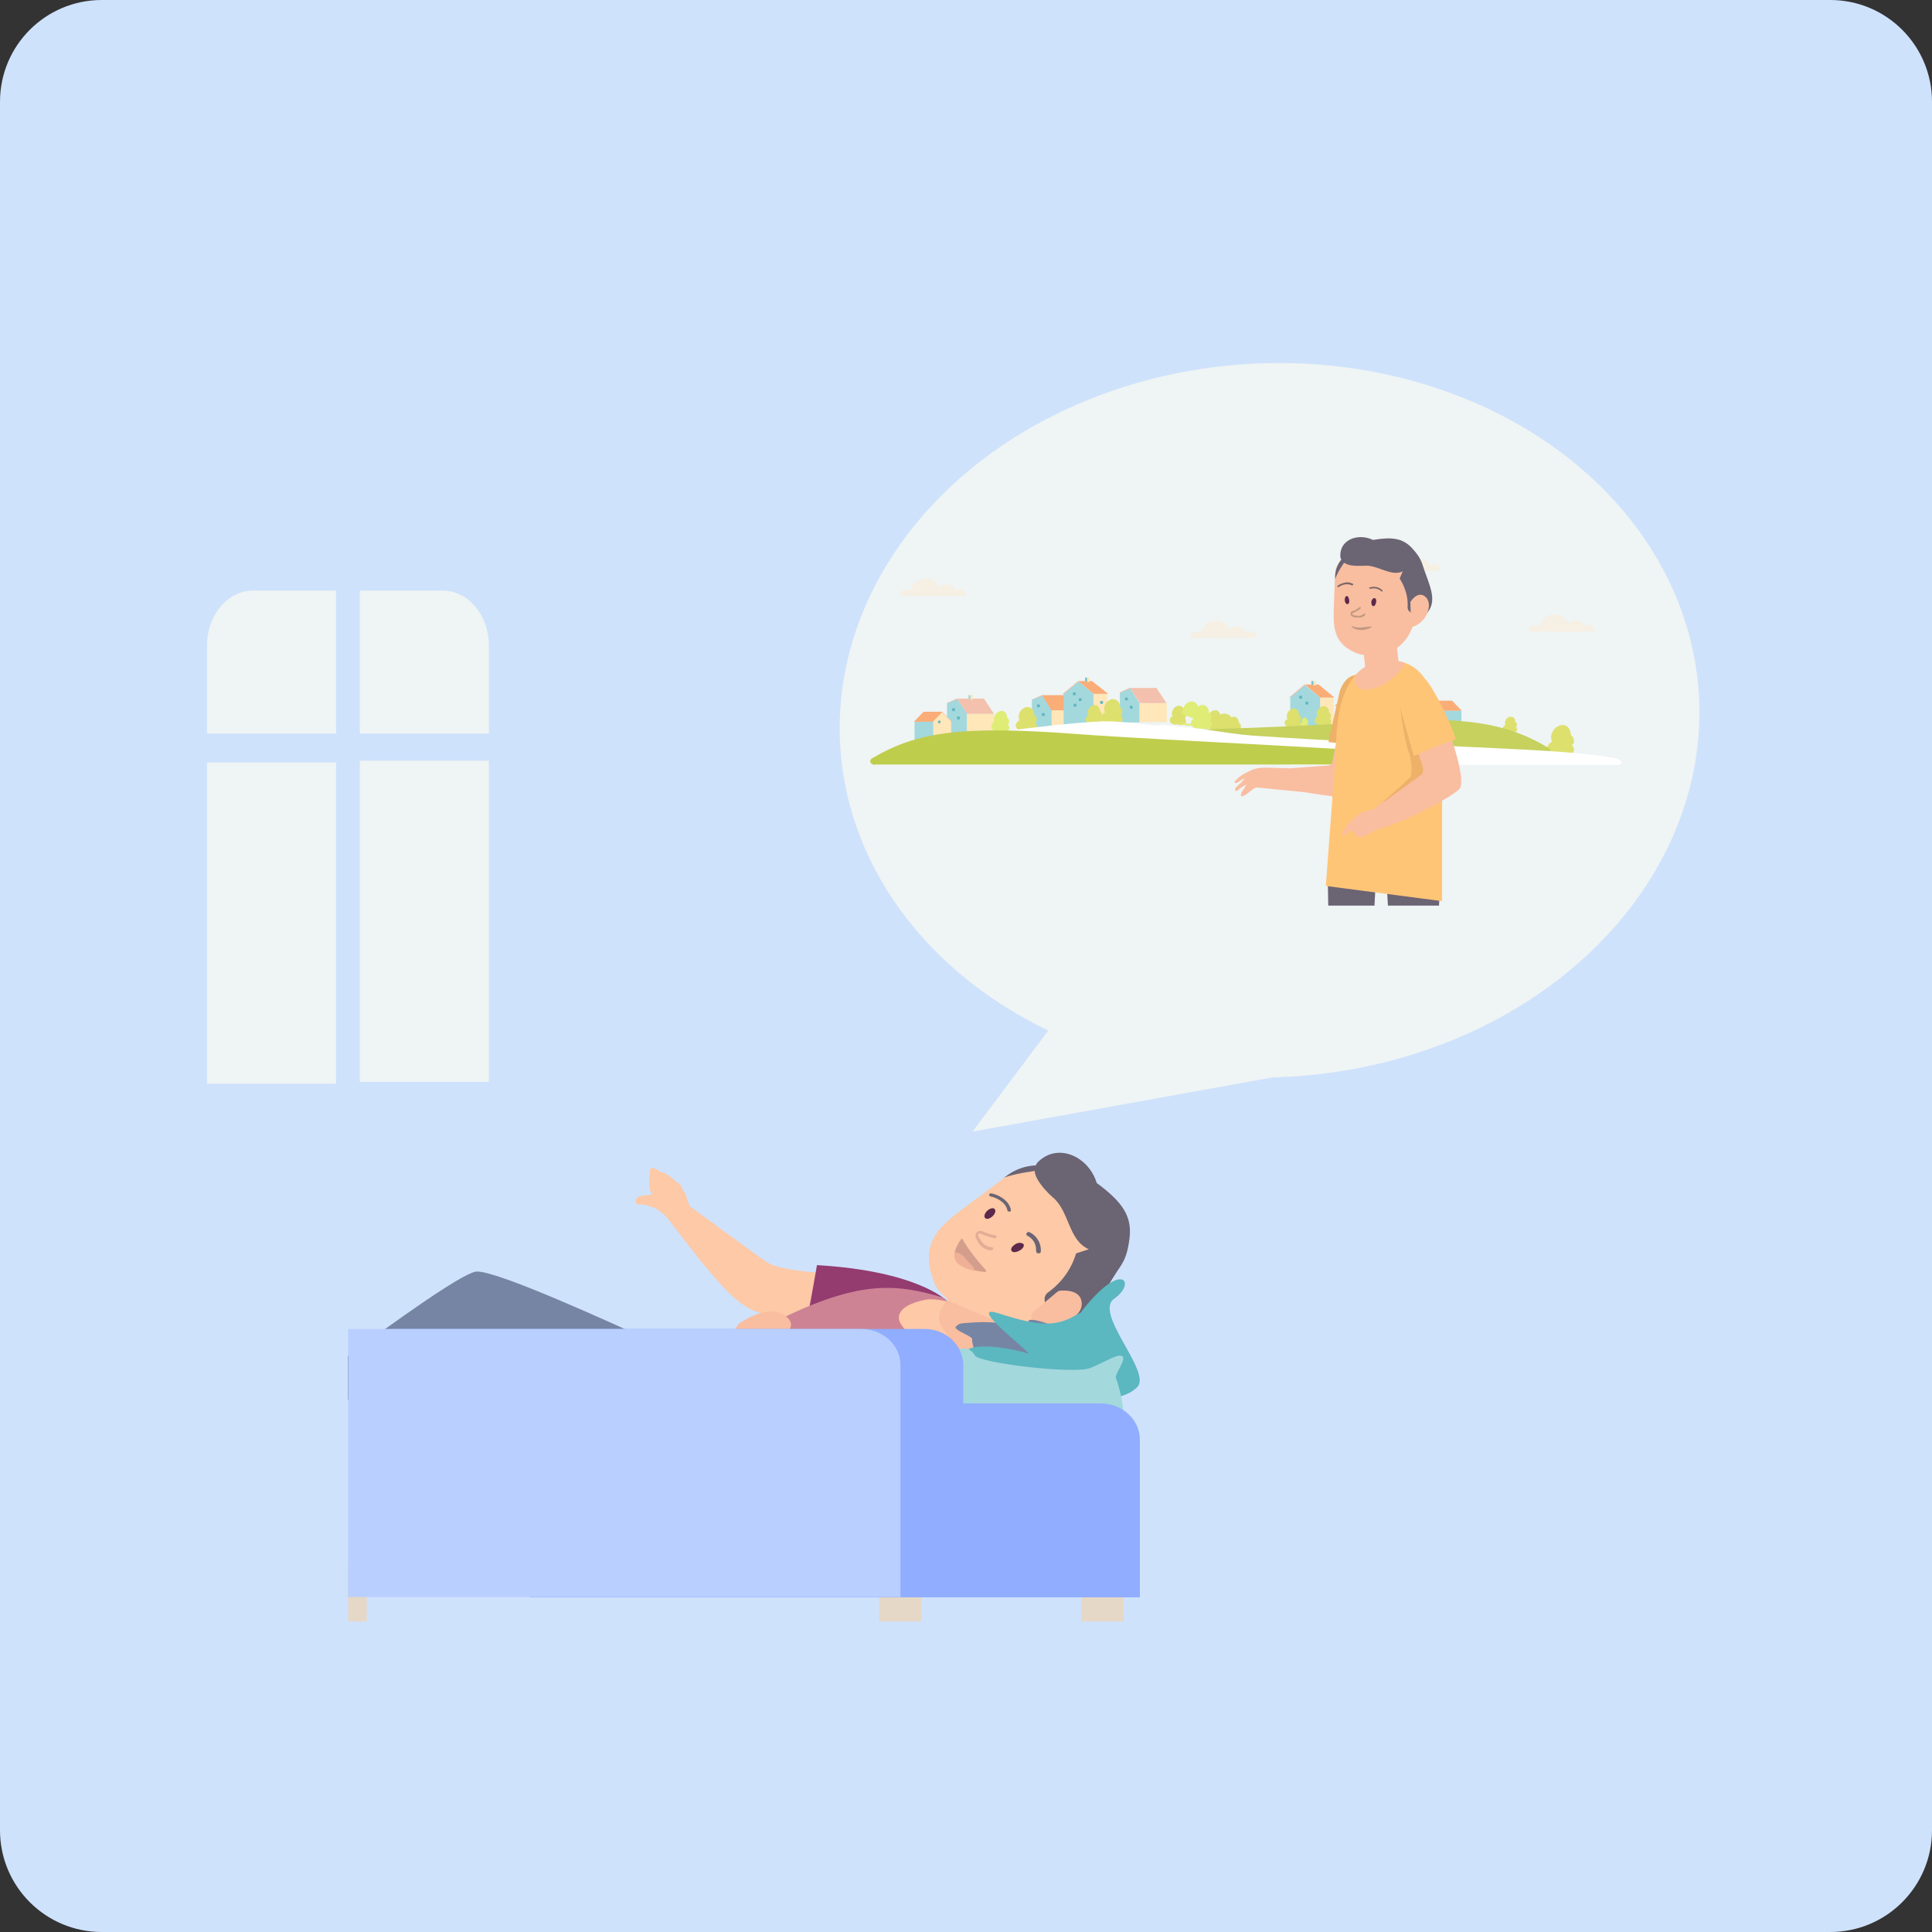 <?xml version="1.0" encoding="utf-8"?>
<!-- Generator: Adobe Illustrator 24.2.1, SVG Export Plug-In . SVG Version: 6.00 Build 0)  -->
<svg version="1.1" id="Layer_1" xmlns="http://www.w3.org/2000/svg" xmlns:xlink="http://www.w3.org/1999/xlink" x="0px" y="0px"
	 viewBox="0 0 56 56" style="enable-background:new 0 0 56 56;" xml:space="preserve">
<rect x="0" y="0" width="56" height="56" fill="#333333" stroke="none"/>
<style type="text/css">
	.st0{fill:#CFE2FC;}
	.st1{fill:#E5D8C6;}
	.st2{fill:#FDC9A6;}
	.st3{fill:#BA7196;}
	.st4{fill:#943B70;}
	.st5{fill:#CE8394;}
	.st6{fill:#A3D8DD;}
	.st7{fill:#F9BDA0;}
	.st8{fill:#6B6473;}
	.st9{fill:#5C294B;}
	.st10{fill:#D39E8C;}
	.st11{fill:#EFB097;}
	.st12{fill:#E2AD96;}
	.st13{fill:#7685A4;}
	.st14{fill:#5BB7C0;}
	.st15{fill:#90ADFF;}
	.st16{fill:#B9CFFF;}
	.st17{fill:#EFF4F4;}
	.st18{fill:#FFE7BA;}
	.st19{fill:#F3C1AE;}
	.st20{fill:#FAAD77;}
	.st21{fill:#553072;}
	.st22{fill:#77C1CC;}
	.st23{fill:#DDE06D;}
	.st24{fill:#DFED77;}
	.st25{fill:#FFFFFF;}
	.st26{fill:#C6D15E;}
	.st27{fill:#BFCD4D;}
	.st28{fill:#F6EFE3;}
	.st29{fill:#EDB169;}
	.st30{fill:#FFC577;}
	.st31{fill:#7B6766;}
	.st32{fill:#C19881;}
</style>
<path class="st0" d="M53.05,56H2.95C1.32,56,0,54.68,0,53.05V2.95C0,1.32,1.32,0,2.95,0h50.1C54.68,0,56,1.32,56,2.95v50.1
	C56,54.68,54.68,56,53.05,56z"/>
<rect x="31.34" y="45.27" class="st1" width="1.23" height="1.73"/>
<rect x="25.48" y="45.27" class="st1" width="1.23" height="1.73"/>
<rect x="10.09" y="45.27" class="st1" width="0.54" height="1.73"/>
<path class="st2" d="M18.88,33.86c-0.02,0.01-0.03,0.02-0.03,0.04c0,0-0.06,0.31-0.02,0.53c0.03,0.2,0.15,0.21,0.13,0.22
	c0.13-0.07-0.19-0.01-0.34,0.01c-0.06,0.01-0.13,0.02-0.16,0.07c-0.04,0.05-0.05,0.13,0,0.17s0.12,0.01,0.17,0.01
	c0.09,0,0.29,0.09,0.38,0.12c0.07,0.02,0.08,0.07,0.15,0.11c0.15,0.1,0.19,0.17,0.41,0.46c1.9,2.5,2.11,2.42,3.19,2.6
	c0.57,0.1,2.89,0.19,2.89,0.19l0.34-1.19c-0.99-0.34-3.18-0.22-3.77-0.62c-0.38-0.26-2.23-1.62-2.23-1.62l-0.09-0.25
	c-0.01-0.12-0.07-0.14-0.13-0.27c-0.04-0.13-0.17-0.18-0.22-0.23c-0.04-0.05-0.13-0.12-0.24-0.18c-0.11-0.06-0.21-0.07-0.22-0.1
	c0-0.03-0.09-0.04-0.12-0.06C18.95,33.85,18.91,33.84,18.88,33.86z"/>
<path class="st3" d="M27.09,37.67c0.39,0.28,0.64,0.52,0.55,0.9L27.09,37.67z"/>
<path class="st4" d="M23.68,36.67c-0.11,0.62-0.22,1.33-0.38,1.89c1.14,0.17,2.47,0.28,3.28,0.19c0.4-0.05,0.9-0.7,0.83-1.08
	C27.4,37.68,26.58,36.84,23.68,36.67z"/>
<path class="st5" d="M22.77,38.16c2.24-1.07,3.28-0.93,4.56-0.55c0.57,0.39,0.9,1.97-1.08,1.68c0.29,0.18-1.32-0.43-1.11-0.09
	c0.18,0.3,1.44-0.24,3.09-0.1c0.08,0.01,0.03,0.17,0.03,0.27c-0.01,1.38-1.91,2.63-4.62,4.01l-2.22,1.15l-2.83-5.23L22.77,38.16z"/>
<path class="st2" d="M27.77,38.73c-0.22-0.61,0.21-0.82-0.32-1c-0.23-0.08-0.54-0.07-0.54-0.07c-0.59,0.09-1,0.35-0.81,0.7
	c0.45,0.74,1.58,0.77,2.13,0.74c-0.04-0.22,0.04-0.14-0.1-0.36"/>
<path class="st6" d="M23.09,41.23c-0.57-0.2-1.42-0.37-1.82-1.02L23.36,40c0.44,0.02,0.88,0.05,1.32,0.07
	c1.1,0.06,2.2,0.11,3.29,0.08c0,0,0,0,0,0.01c0.08,0.39-0.12,0.79-0.48,1c-0.47,0.27-1,0.61-1.3,0.79c-0.79,0.07-0.99-0.1-1.87-0.17
	l-0.96-0.23L23.09,41.23z"/>
<path class="st6" d="M27.01,39.09l-2.84-0.14c-0.02,0-0.04,0-0.05-0.01c-0.06,0.66-0.1,1.68-0.22,2.33
	c1.27,0.16,2.66-0.01,3.53-0.12C28.33,40.51,28.59,39.44,27.01,39.09z"/>
<path class="st7" d="M27.82,39.23l-0.49-0.73c-0.01-0.01-0.05-0.07-0.07-0.11c-0.11-0.2,0.03-0.53,0.22-0.73l0.31-0.44
	c0.06-0.07,0.17-0.07,0.25-0.02l1.06,0.77c0.07,0.05,0.09,0.14,0.05,0.21l-0.39,0.66c-0.01,0.01-0.02,0.03-0.03,0.04
	c-0.21,0.2-0.78,0.56-0.99,0.39"/>
<path class="st2" d="M27.53,37.73c0.98,0.36,2.07,1.22,3.74-0.11c1.15-0.92,1.4-2.43,0.35-3.28c-0.31-0.25-0.69-0.42-1.1-0.51
	c-0.03-0.01-0.07-0.01-0.1-0.02c-0.46-0.08-0.93,0.05-1.29,0.31c-0.03,0.02-0.06,0.05-0.09,0.07c-0.37,0.28-0.74,0.56-1.11,0.83
	c-0.39,0.3-0.81,0.61-0.95,1.06c-0.12,0.38-0.04,0.8,0.14,1.19C27.22,37.44,27.38,37.57,27.53,37.73z"/>
<path class="st8" d="M29.95,38.17c1.42,0.43,1.71-0.17,2.36-1.21c0.19-0.31,0.35-0.42,0.43-1.07c0.08-0.65-0.22-1.06-0.95-1.6
	c-0.23-0.75-1.08-1.16-1.66-0.65c-0.05,0.04-0.08,0.08-0.11,0.14c-0.29,0.01-0.57,0.11-0.8,0.27c-0.04,0.03-0.08,0.06-0.12,0.08
	c0.23-0.07,0.47-0.13,0.71-0.16c0.06-0.01,0.12-0.02,0.18-0.03c0.01,0.14,0.1,0.31,0.29,0.53c0.06,0.07,0.16,0.17,0.23,0.23
	c0.49,0.4,0.45,1.25,1.05,1.51l-0.37,0.12c-0.13,0.45-0.42,0.85-0.81,1.13c-0.07,0.05-0.11,0.13-0.1,0.21l0.01,0.26L29.95,38.17z"/>
<path class="st7" d="M30.69,38.37c0.35-0.07,0.75-0.33,0.65-0.69c-0.08-0.28-0.45-0.28-0.6-0.27c-0.04,0-0.07,0.02-0.1,0.04
	l-0.69,0.58c-0.1,0.08-0.07,0.23,0.05,0.28C30.19,38.38,30.46,38.41,30.69,38.37z"/>
<path class="st8" d="M30.05,36.31c0.01,0.01,0.03,0.02,0.05,0.02c0.04,0,0.07-0.02,0.07-0.06c0.01-0.18-0.07-0.42-0.32-0.55
	c-0.03-0.02-0.07-0.01-0.09,0.02c-0.02,0.03-0.01,0.07,0.02,0.08c0.2,0.1,0.26,0.29,0.25,0.43C30.04,36.28,30.04,36.3,30.05,36.31z"
	/>
<path class="st8" d="M28.68,34.66c0.01,0.01,0.02,0.01,0.03,0.02c0.16,0.03,0.44,0.16,0.49,0.4c0,0.03,0.03,0.04,0.06,0.04
	c0.03,0,0.05-0.03,0.04-0.06c-0.06-0.28-0.38-0.44-0.57-0.47c-0.03,0-0.06,0.01-0.06,0.04C28.67,34.64,28.67,34.65,28.68,34.66z"/>
<path class="st9" d="M29.37,36.11c-0.06,0.05-0.08,0.12-0.04,0.16c0.05,0.05,0.18,0.02,0.28-0.06c0.1-0.09,0.08-0.17-0.01-0.18
	C29.52,36.01,29.43,36.05,29.37,36.11z"/>
<path class="st9" d="M28.72,35.29c-0.07,0.05-0.14,0.05-0.17,0.01c-0.04-0.05,0-0.17,0.11-0.24c0.11-0.07,0.19-0.04,0.19,0.04
	C28.85,35.17,28.79,35.25,28.72,35.29z"/>
<path class="st10" d="M27.9,35.92c-0.01-0.04-0.04,0-0.06,0.02c-0.26,0.4-0.37,0.8,0.7,0.93c0.04,0.01,0.06-0.04,0.03-0.06
	C28.3,36.51,28.05,36.19,27.9,35.92z"/>
<path class="st11" d="M28.13,36.64c-0.03-0.04-0.07-0.07-0.1-0.11c-0.03-0.04-0.06-0.08-0.1-0.11c-0.07-0.07-0.15-0.11-0.24-0.13
	c-0.01,0-0.01,0-0.02,0c-0.04,0.23,0.08,0.44,0.59,0.55c0-0.02-0.01-0.03-0.02-0.05C28.22,36.73,28.17,36.68,28.13,36.64z"/>
<path class="st12" d="M28.41,36.09c0.02,0.03,0.05,0.05,0.07,0.06c0.08,0.06,0.17,0.1,0.26,0.09c0.03,0,0.05-0.02,0.05-0.05
	c0-0.02-0.02-0.04-0.05-0.04c-0.07,0-0.14-0.03-0.2-0.07c-0.02-0.02-0.04-0.04-0.06-0.06c-0.03-0.04-0.06-0.08-0.09-0.13
	c-0.04-0.06-0.05-0.1-0.03-0.12c0.01-0.02,0.03-0.02,0.05-0.02c0.12,0.06,0.25,0.1,0.42,0.14c0.02,0,0.05-0.01,0.06-0.03
	c0-0.02-0.01-0.05-0.03-0.05c-0.16-0.03-0.29-0.07-0.4-0.13l-0.01,0c-0.06-0.01-0.12,0.01-0.15,0.05c-0.06,0.08,0,0.18,0.02,0.22
	C28.34,35.99,28.37,36.04,28.41,36.09L28.41,36.09z"/>
<path class="st13" d="M31.46,39.44c0,0-0.6-0.69-0.81-0.94c-0.07-0.09-1.48-0.59-0.5,0.17c0.19,0.15-0.59-0.42-1.89-0.34
	c-0.46,0.03-0.44,0.02-0.55,0.12s0.51,0.28,0.47,0.38c-0.03,0.1,0.16,0.6,0.28,0.63c0.08,0.02,0.52,1.35,1.86,0.87
	C31.04,40.08,31.46,39.44,31.46,39.44z"/>
<path class="st14" d="M28.19,39.66c-0.84-0.82,0.74-0.7,1.6-0.43c0.2,0.05-1.86-1.49-0.84-1.16c1.21,0.39,1.68,0.39,2.29,0.02
	c0.37-0.22-0.36,0.53,0.08-0.04c1.2-1.57,1.64-0.87,0.98-0.41c-0.62,0.42,1.11,2.14,0.66,2.57c-0.44,0.43-1.2,0.32-1.99,0.48
	c-0.8,0.16,0.57-0.11-0.95,0.09C28.52,40.97,29.03,40.48,28.19,39.66z"/>
<path class="st6" d="M26.98,40.25c0,0,0.32-0.78,0.63-1.02c0.31-0.24,0.52-0.16,0.65,0.06c0.13,0.22,2.89,0.55,3.35,0.36
	c0.46-0.19,0.78-0.42,0.92-0.34c0.14,0.08-0.25,0.55-0.18,0.65c0.06,0.1,0.3,1.05,0.17,1.11c-0.08,0.04-2.43,0.14-4.04-0.12
	C27.6,40.81,26.98,40.25,26.98,40.25z"/>
<path class="st7" d="M21.39,38.4c0.01-0.02,0.03-0.03,0.04-0.04c0.14-0.1,0.81-0.52,1.25-0.27c0.37,0.21,0.24,0.42,0.15,0.51
	c-0.03,0.03-0.07,0.05-0.12,0.05l-1.22,0.1c-0.15,0.01-0.25-0.14-0.16-0.26L21.39,38.4z"/>
<path class="st13" d="M13.78,36.86c-0.46,0.1-2.3,1.42-3.7,2.45v1.26l1.41,0.01c0,0,3.06-0.88,2.73-1.63
	c1.67,1.89,5.02,1.67,5.02,1.67l3.38,0.02C22.62,40.64,14.55,36.71,13.78,36.86z"/>
<path class="st15" d="M26.78,45.32H11.37c-0.63,0-1.13-0.47-1.13-1.05v-4.7c0-0.58,0.51-1.05,1.13-1.05h15.42
	c0.63,0,1.13,0.47,1.13,1.05v4.7C27.92,44.85,27.41,45.32,26.78,45.32z"/>
<path class="st15" d="M33.04,46.3v-4.57c0-0.58-0.51-1.05-1.13-1.05H16.49c-0.63,0-1.13,0.47-1.13,1.05v4.57H33.04z"/>
<path class="st16" d="M24.96,38.52H10.09v7.77H26.1v-6.73C26.1,38.99,25.59,38.52,24.96,38.52z"/>
<ellipse transform="matrix(0.998 -0.059 0.059 0.998 -1.161 2.191)" class="st17" cx="36.8" cy="20.9" rx="12.47" ry="10.35"/>
<polygon class="st17" points="36.99,31.21 28.19,32.8 30.97,29.09 "/>
<polygon class="st6" points="27.45,21.24 28.03,21.24 28.03,20.68 27.74,20.25 27.45,20.38 "/>
<rect x="28.03" y="20.69" class="st18" width="0.78" height="0.55"/>
<polygon class="st19" points="27.74,20.25 28.52,20.25 28.81,20.69 28.03,20.69 "/>
<polygon class="st19" points="27.45,20.38 27.74,20.25 27.75,20.27 27.45,20.39 "/>
<rect x="27.6" y="20.53" class="st14" width="0.08" height="0.08"/>
<rect x="27.74" y="20.77" class="st14" width="0.08" height="0.08"/>
<polygon class="st6" points="29.91,21.14 30.49,21.14 30.49,20.58 30.2,20.15 29.91,20.28 "/>
<rect x="30.48" y="20.59" class="st18" width="0.78" height="0.55"/>
<polygon class="st20" points="30.2,20.15 30.97,20.15 31.26,20.59 30.48,20.59 "/>
<polygon class="st19" points="29.91,20.28 30.2,20.15 30.21,20.17 29.91,20.29 "/>
<rect x="30.06" y="20.42" class="st14" width="0.08" height="0.08"/>
<rect x="30.2" y="20.67" class="st14" width="0.08" height="0.08"/>
<polygon class="st21" points="39.94,20.47 39.99,20.47 39.93,20.44 "/>
<polygon class="st6" points="39.09,20.46 39.54,20.1 39.96,20.45 39.96,20.97 39.09,20.97 "/>
<rect x="38.71" y="20.46" class="st18" width="0.39" height="0.55"/>
<polygon class="st20" points="39.55,20.09 39.15,20.09 38.68,20.46 39.09,20.46 "/>
<polygon class="st19" points="39.97,20.47 40.01,20.47 39.55,20.09 39.53,20.1 "/>
<rect x="39.62" y="20.42" class="st14" width="0.08" height="0.08"/>
<rect x="38.82" y="20.67" class="st14" width="0.08" height="0.08"/>
<rect x="39.6" y="20.75" class="st14" width="0.08" height="0.08"/>
<rect x="39.44" y="20.59" class="st14" width="0.08" height="0.08"/>
<rect x="39.22" y="19.99" class="st18" width="0.07" height="0.13"/>
<polygon class="st22" points="39.29,20.13 39.32,20.09 39.35,20.09 39.35,19.99 39.29,19.99 "/>
<polygon class="st21" points="40.98,20.65 40.95,20.65 40.98,20.62 "/>
<polygon class="st18" points="41.49,20.6 41.22,20.32 40.97,20.58 40.97,21.12 41.49,21.12 "/>
<rect x="41.49" y="20.6" class="st6" width="0.87" height="0.52"/>
<polygon class="st20" points="41.22,20.31 42.09,20.31 42.37,20.6 41.49,20.6 "/>
<polygon class="st19" points="40.96,20.6 40.94,20.6 41.22,20.31 41.23,20.32 "/>
<rect x="41.27" y="20.64" class="st22" width="0.13" height="0.23"/>
<rect x="41.05" y="20.64" class="st22" width="0.06" height="0.08"/>
<polygon class="st21" points="31.12,20.24 31.08,20.24 31.13,20.21 "/>
<polygon class="st6" points="31.7,20.11 31.26,19.75 30.83,20.1 30.83,21.07 31.7,21.07 "/>
<rect x="31.7" y="20.11" class="st18" width="0.39" height="0.95"/>
<polygon class="st20" points="31.25,19.74 31.65,19.74 32.12,20.11 31.7,20.11 "/>
<polygon class="st19" points="30.83,20.12 30.79,20.12 31.25,19.74 31.27,19.75 "/>
<rect x="31.1" y="20.07" class="st14" width="0.08" height="0.08"/>
<rect x="31.89" y="20.32" class="st14" width="0.08" height="0.08"/>
<rect x="31.12" y="20.4" class="st14" width="0.08" height="0.08"/>
<rect x="31.27" y="20.24" class="st14" width="0.08" height="0.08"/>
<rect x="31.51" y="19.64" class="st18" width="0.07" height="0.13"/>
<polygon class="st22" points="31.51,19.78 31.48,19.74 31.45,19.74 31.45,19.64 31.51,19.64 "/>
<rect x="28.13" y="20.15" class="st18" width="0.07" height="0.13"/>
<polygon class="st6" points="28.13,20.28 28.1,20.25 28.07,20.25 28.07,20.15 28.13,20.15 "/>
<polygon class="st6" points="32.46,20.94 33.03,20.94 33.03,20.38 32.75,19.94 32.46,20.07 "/>
<rect x="33.04" y="20.38" class="st18" width="0.78" height="0.55"/>
<polygon class="st19" points="32.75,19.94 33.52,19.94 33.81,20.38 33.04,20.38 "/>
<polygon class="st19" points="32.46,20.07 32.75,19.94 32.76,19.96 32.46,20.09 "/>
<rect x="32.61" y="20.22" class="st14" width="0.08" height="0.08"/>
<rect x="32.75" y="20.46" class="st14" width="0.08" height="0.08"/>
<polygon class="st21" points="27.56,20.92 27.58,20.92 27.55,20.9 "/>
<polygon class="st18" points="27.04,20.92 27.31,20.64 27.57,20.9 27.57,21.44 27.04,21.44 "/>
<rect x="26.51" y="20.92" class="st6" width="0.54" height="0.52"/>
<polygon class="st20" points="27.32,20.63 26.77,20.63 26.49,20.92 27.04,20.92 "/>
<polygon class="st19" points="27.57,20.92 27.59,20.92 27.31,20.63 27.3,20.64 "/>
<rect x="27.19" y="20.89" class="st14" width="0.07" height="0.07"/>
<path class="st23" d="M45.62,21.46c0-0.06-0.04-0.12-0.09-0.16c0-0.13-0.07-0.25-0.18-0.28c-0.15-0.03-0.31,0.07-0.37,0.24
	c-0.03,0.08-0.03,0.16,0.01,0.24c-0.13,0.06-0.17,0.18-0.1,0.29c0.04,0.06,0.13,0.1,0.22,0.1h0.03c0.06,0,0.12,0,0.18,0.01
	c0.12,0.03,0.26-0.02,0.29-0.12c0.03-0.06,0.01-0.13-0.05-0.18C45.61,21.56,45.63,21.51,45.62,21.46z"/>
<path class="st23" d="M43.97,21c0-0.03-0.02-0.06-0.05-0.08c0-0.07-0.03-0.13-0.1-0.14c-0.08-0.02-0.16,0.04-0.19,0.12
	c-0.01,0.04-0.01,0.08,0,0.12c-0.07,0.03-0.09,0.1-0.05,0.15c0.02,0.03,0.07,0.05,0.12,0.05h0.02c0.03,0,0.06,0,0.1,0.01
	c0.06,0.02,0.13-0.01,0.15-0.06c0.01-0.03,0-0.07-0.03-0.1C43.96,21.06,43.97,21.03,43.97,21z"/>
<path class="st23" d="M31.94,20.71c0-0.04-0.02-0.07-0.06-0.1c0-0.08-0.04-0.15-0.11-0.17c-0.09-0.02-0.19,0.04-0.23,0.15
	c-0.02,0.05-0.02,0.1,0.01,0.15c-0.08,0.04-0.11,0.11-0.06,0.18c0.03,0.04,0.08,0.06,0.14,0.06h0.02c0.04,0,0.08,0,0.11,0.01
	c0.08,0.02,0.16-0.01,0.18-0.07c0.02-0.04,0.01-0.08-0.03-0.11C31.93,20.78,31.94,20.74,31.94,20.71z"/>
<path class="st23" d="M35.43,20.86c0-0.04-0.02-0.07-0.06-0.1c0-0.08-0.04-0.15-0.11-0.17c-0.09-0.02-0.19,0.04-0.23,0.15
	c-0.02,0.05-0.02,0.1,0.01,0.15c-0.08,0.04-0.11,0.11-0.06,0.18c0.03,0.04,0.08,0.06,0.14,0.06h0.02c0.04,0,0.08,0,0.11,0.01
	c0.08,0.02,0.16-0.01,0.18-0.07c0.02-0.04,0.01-0.08-0.03-0.11C35.42,20.93,35.43,20.89,35.43,20.86z"/>
<path class="st23" d="M35.97,21.05c0-0.04-0.02-0.07-0.06-0.1c0-0.08-0.04-0.15-0.11-0.17c-0.09-0.02-0.19,0.04-0.23,0.15
	c-0.02,0.05-0.02,0.1,0.01,0.15c-0.08,0.04-0.11,0.11-0.06,0.18c0.03,0.04,0.08,0.06,0.14,0.06h0.02c0.04,0,0.08,0,0.11,0.01
	c0.08,0.02,0.16-0.01,0.18-0.07c0.02-0.04,0.01-0.08-0.03-0.11C35.96,21.11,35.97,21.08,35.97,21.05z"/>
<path class="st23" d="M35.78,20.96c0-0.04-0.03-0.07-0.08-0.1c0-0.08-0.06-0.15-0.16-0.17c-0.13-0.02-0.27,0.04-0.32,0.15
	c-0.02,0.05-0.02,0.1,0.01,0.15c-0.11,0.04-0.15,0.11-0.08,0.18c0.04,0.04,0.11,0.06,0.2,0.06h0.03c0.05,0,0.11,0,0.16,0.01
	c0.11,0.02,0.22-0.01,0.26-0.07c0.02-0.04,0.01-0.08-0.05-0.11C35.77,21.02,35.79,20.99,35.78,20.96z"/>
<polygon class="st6" points="38.27,20.22 37.82,19.85 37.4,20.2 37.4,21.17 38.27,21.17 "/>
<rect x="38.27" y="20.22" class="st18" width="0.39" height="0.95"/>
<polygon class="st20" points="37.82,19.84 38.22,19.84 38.68,20.22 38.27,20.22 "/>
<polygon class="st19" points="37.39,20.22 37.36,20.22 37.81,19.84 37.83,19.86 "/>
<rect x="37.66" y="20.17" class="st14" width="0.08" height="0.08"/>
<rect x="37.84" y="20.34" class="st14" width="0.08" height="0.08"/>
<rect x="38.07" y="19.74" class="st18" width="0.07" height="0.13"/>
<polygon class="st22" points="38.07,19.88 38.04,19.84 38.01,19.84 38.01,19.74 38.07,19.74 "/>
<path class="st23" d="M38.58,20.74c0-0.04-0.02-0.07-0.06-0.1c0-0.08-0.04-0.15-0.11-0.17c-0.09-0.02-0.19,0.04-0.23,0.15
	c-0.02,0.05-0.02,0.1,0.01,0.15c-0.08,0.04-0.11,0.11-0.06,0.18c0.03,0.04,0.08,0.06,0.14,0.06h0.02c0.04,0,0.08,0,0.11,0.01
	c0.08,0.02,0.16-0.01,0.18-0.07c0.02-0.04,0.01-0.08-0.03-0.11C38.57,20.81,38.58,20.77,38.58,20.74z"/>
<path class="st23" d="M32.53,20.61c0-0.05-0.03-0.09-0.07-0.12c0-0.1-0.05-0.19-0.15-0.22c-0.12-0.03-0.25,0.06-0.29,0.19
	c-0.02,0.06-0.02,0.13,0.01,0.19c-0.1,0.05-0.14,0.14-0.08,0.23c0.04,0.05,0.1,0.08,0.18,0.08h0.02c0.05,0,0.1,0,0.15,0.01
	c0.1,0.02,0.2-0.02,0.23-0.09c0.02-0.05,0.01-0.1-0.04-0.14C32.52,20.69,32.54,20.65,32.53,20.61z"/>
<path class="st23" d="M37.71,20.81c0-0.04-0.02-0.07-0.06-0.1c0-0.08-0.04-0.15-0.11-0.17c-0.09-0.02-0.19,0.04-0.23,0.15
	c-0.02,0.05-0.02,0.1,0.01,0.15c-0.08,0.04-0.11,0.11-0.06,0.18c0.03,0.04,0.08,0.06,0.14,0.06h0.02c0.04,0,0.08,0,0.11,0.01
	c0.08,0.02,0.16-0.01,0.18-0.07c0.02-0.04,0.01-0.08-0.03-0.11C37.71,20.88,37.72,20.84,37.71,20.81z"/>
<path class="st24" d="M37.92,20.92c0-0.02-0.01-0.03-0.03-0.04c0-0.04-0.02-0.07-0.05-0.08c-0.04-0.01-0.09,0.02-0.1,0.07
	c-0.01,0.02-0.01,0.04,0,0.07c-0.04,0.02-0.05,0.05-0.03,0.08c0.01,0.02,0.04,0.03,0.06,0.03h0.01c0.02,0,0.04,0,0.05,0
	c0.04,0.01,0.07-0.01,0.08-0.03c0.01-0.02,0-0.04-0.02-0.05C37.92,20.95,37.92,20.94,37.92,20.92z"/>
<path class="st23" d="M34.38,20.73c0-0.04-0.02-0.07-0.06-0.1c0-0.08-0.04-0.15-0.11-0.17c-0.09-0.02-0.19,0.04-0.23,0.15
	c-0.02,0.05-0.02,0.1,0.01,0.15c-0.08,0.04-0.11,0.11-0.06,0.18C33.95,20.97,34,21,34.06,21h0.02c0.04,0,0.08,0,0.11,0.01
	c0.08,0.02,0.16-0.01,0.18-0.07c0.02-0.04,0.01-0.08-0.03-0.11C34.37,20.79,34.38,20.76,34.38,20.73z"/>
<path class="st24" d="M34.81,20.68c0-0.05-0.03-0.09-0.07-0.12c0-0.1-0.05-0.19-0.15-0.22c-0.12-0.03-0.25,0.06-0.29,0.19
	c-0.02,0.06-0.07,0.16,0.01,0.19c0.91,0.32,0.42,0.3-0.08,0.23c-0.07-0.01,0.1,0.08,0.18,0.08h0.02c0.05,0,0.1,0,0.15,0.01
	c0.1,0.02,0.2-0.02,0.23-0.09c0.02-0.05,0.01-0.1-0.04-0.14C34.8,20.76,34.81,20.72,34.81,20.68z"/>
<path class="st24" d="M35.11,20.77c0-0.05-0.03-0.09-0.07-0.12c0-0.1-0.05-0.19-0.14-0.21c-0.12-0.03-0.24,0.06-0.29,0.19
	c-0.02,0.06-0.02,0.12,0.01,0.19c-0.1,0.05-0.13,0.14-0.07,0.22c0.03,0.05,0.1,0.08,0.18,0.08h0.02c0.05,0,0.1,0,0.14,0.01
	c0.1,0.02,0.2-0.02,0.23-0.09c0.02-0.05,0.01-0.1-0.04-0.14C35.1,20.86,35.12,20.81,35.11,20.77z"/>
<path class="st23" d="M30.05,20.84c0-0.05-0.03-0.09-0.07-0.12c0-0.1-0.05-0.19-0.15-0.22c-0.12-0.03-0.25,0.06-0.29,0.19
	c-0.02,0.06-0.02,0.13,0.01,0.19c-0.1,0.05-0.14,0.15-0.08,0.23c0.04,0.05,0.1,0.08,0.18,0.08h0.02c0.05,0,0.1,0,0.15,0.01
	c0.1,0.02,0.2-0.02,0.23-0.09c0.02-0.05,0.01-0.1-0.04-0.15C30.04,20.92,30.05,20.88,30.05,20.84z"/>
<path class="st24" d="M29.25,20.91c0-0.04-0.02-0.08-0.06-0.11c0-0.09-0.04-0.17-0.12-0.19c-0.1-0.02-0.21,0.05-0.25,0.16
	c-0.01,0.03-0.02,0.07-0.01,0.1c0,0.03-0.01,0.07-0.04,0.1c-0.04,0.04-0.05,0.11-0.01,0.16c0.03,0.04,0.09,0.07,0.15,0.07h0.02
	c0.04,0,0.08,0,0.12,0.01c0.08,0.02,0.17-0.01,0.2-0.08c0.02-0.04,0.01-0.09-0.04-0.12C29.24,20.98,29.25,20.95,29.25,20.91z"/>
<path class="st25" d="M26.92,21.54c-0.17,0.03-0.24,0.19-0.07,0.19h9.5c0.16,0,0.96-0.23,0.79-0.26l-0.93-0.14
	c-0.32-0.01-3.25-0.39-3.98-0.42C31.51,20.87,28.28,21.26,26.92,21.54z"/>
<path class="st26" d="M45.05,21.86c-0.13,0-0.07-0.13-0.18-0.19c-1.3-0.77-2.59-0.96-5.99-0.7c-0.84,0.06-2.32,0.12-3.93,0.17
	c-2.92,0.1,2.71,0.72,2.01,0.85c-0.15,0.03-9.03-0.14-8.62-0.14H45.05z"/>
<path class="st25" d="M46.83,21.98c0.17,0.03,0.24,0.19,0.07,0.19h-9.5c-0.16,0,0.09-0.22-0.08-0.22c-2.91,0.01-4.11-0.98-3.63-0.94
	c0.48,0.04,1.01,0.1,1.35,0.15c0.4,0.06,0.85,0.13,1.24,0.16C41.42,21.67,45.3,21.67,46.83,21.98z"/>
<path class="st27" d="M25.36,22.17c-0.13,0-0.19-0.13-0.08-0.19c1.3-0.77,2.59-0.96,5.99-0.7c2.36,0.18,9.75,0.49,10.83,0.69
	c0.15,0.03,0.12,0.19-0.03,0.19H25.36z"/>
<path class="st28" d="M26.15,17.28c-0.03,0-0.06-0.04-0.05-0.07c0.03-0.08,0.09-0.13,0.18-0.13c0.04,0,0.08,0.01,0.11,0.04
	c0.06-0.2,0.24-0.35,0.44-0.35c0.17,0,0.32,0.1,0.41,0.25c0.05-0.05,0.12-0.08,0.2-0.08c0.12,0,0.22,0.07,0.27,0.17
	c0.03-0.02,0.07-0.04,0.11-0.04c0.08,0,0.15,0.06,0.18,0.13c0.01,0.03-0.01,0.07-0.05,0.07l-0.25,0l-0.57,0h-0.15l-0.5,0
	L26.15,17.28z"/>
<path class="st28" d="M34.56,18.5c-0.03,0-0.06-0.04-0.05-0.07c0.03-0.08,0.09-0.13,0.18-0.13c0.04,0,0.08,0.01,0.11,0.04
	c0.06-0.2,0.24-0.35,0.44-0.35c0.17,0,0.32,0.1,0.41,0.25c0.05-0.05,0.12-0.08,0.2-0.08c0.12,0,0.22,0.07,0.27,0.17
	c0.03-0.02,0.07-0.04,0.11-0.04c0.08,0,0.15,0.06,0.18,0.13c0.01,0.03-0.01,0.07-0.05,0.07l-0.25,0l-0.57,0h-0.15l-0.5,0L34.56,18.5
	z"/>
<path class="st28" d="M39.91,16.56c-0.03,0-0.06-0.04-0.05-0.07c0.03-0.08,0.09-0.13,0.18-0.13c0.04,0,0.08,0.01,0.11,0.04
	c0.06-0.2,0.24-0.35,0.44-0.35c0.17,0,0.32,0.1,0.41,0.25c0.05-0.05,0.12-0.08,0.2-0.08c0.12,0,0.22,0.07,0.27,0.17
	c0.03-0.02,0.07-0.04,0.11-0.04c0.08,0,0.15,0.06,0.18,0.13c0.01,0.03-0.01,0.07-0.05,0.07l-0.25,0l-0.57,0h-0.15l-0.5,0
	L39.91,16.56z"/>
<path class="st28" d="M44.37,18.32c-0.03,0-0.06-0.04-0.05-0.07c0.03-0.08,0.09-0.13,0.18-0.13c0.04,0,0.08,0.01,0.11,0.04
	c0.06-0.2,0.24-0.35,0.44-0.35c0.17,0,0.32,0.1,0.41,0.25c0.05-0.05,0.12-0.08,0.2-0.08c0.12,0,0.22,0.07,0.27,0.17
	c0.03-0.02,0.07-0.04,0.11-0.04c0.08,0,0.15,0.06,0.18,0.13c0.01,0.03-0.01,0.07-0.05,0.07l-0.25,0l-0.57,0h-0.15l-0.5,0
	L44.37,18.32z"/>
<path class="st7" d="M38.62,22.09c-0.03,0.07-0.09,0.11-0.17,0.1l-1.04,0.08l-0.74-0.02c-0.14,0-0.28,0.02-0.41,0.08
	c0,0-0.18,0.08-0.27,0.14c-0.09,0.06-0.2,0.18-0.2,0.18c0,0.01-0.01,0.02,0,0.03c0,0.01,0.02,0.02,0.03,0.02s0.03-0.01,0.04-0.01
	c0.07-0.04,0.13-0.11,0.22-0.12c-0.07,0.07-0.12,0.14-0.2,0.2c-0.02,0.02-0.04,0.04-0.06,0.06s-0.02,0.05-0.01,0.08
	c0,0.01,0.01,0.02,0.02,0.02c0.01,0,0.03-0.01,0.04-0.02c0.06-0.05,0.13-0.1,0.2-0.14c0.02-0.01,0.04-0.02,0.06-0.02
	c-0.04,0.05-0.06,0.1-0.1,0.15C36,22.95,35.96,23,35.97,23.05c0,0.01,0,0.01,0.01,0.02c0,0.01,0.01,0.01,0.02,0.01
	c0.04,0,0.08-0.03,0.11-0.05c0.07-0.05,0.14-0.1,0.2-0.15c0.05-0.04,0.11-0.07,0.17-0.05l1.33,0.13c0,0,0.89,0.15,1.29,0.17
	s0.67-2.42,0.62-2.81l-0.81,0.27L38.62,22.09z"/>
<path class="st29" d="M38.83,20.05l-0.32,1.43c0,0.01,0,0.02,0,0.03c0.34,0.04,0.87,0.07,1.21,0.14c0.1-0.61,0.11-1.32,0.06-1.74
	c-0.02-0.21-0.31-0.39-0.52-0.34C39.06,19.61,38.91,19.8,38.83,20.05z"/>
<polygon class="st8" points="41.74,25.24 41.72,26.1 41.71,26.25 40.23,26.25 40.21,25.91 40.17,25.26 "/>
<polygon class="st8" points="39.9,25.24 39.86,25.86 39.84,26.25 38.5,26.25 38.49,25.68 38.49,25.26 "/>
<path class="st30" d="M38.43,25.68l3.37,0.44v-3.2c0.01-2.22-0.19-3.77-1.5-3.77c-1.22,0-1.57,1.21-1.57,2.5L38.43,25.68z"/>
<path class="st29" d="M41.8,23.03v-0.12c0.01-1.08-0.04-2-0.24-2.67l-1.01-0.06c0,0,0.11,1.16,0.28,1.61
	c0.08,0.21,0.11,0.55,0.06,0.72c-0.55,0.55-1.28,1.11-1.28,1.11C40.43,23.6,41.2,23.46,41.8,23.03z"/>
<path class="st7" d="M40.3,19.14c-0.44,0-0.77,0.16-1.01,0.42c-0.05,0.25,0.02,0.41,0.27,0.43c0.54,0,1.03-0.49,1.17-0.77
	C40.61,19.17,40.46,19.14,40.3,19.14z"/>
<path class="st7" d="M41.09,21.8c0.07,0.21,0.26,0.56,0.09,0.67l-1.38,1c0.1,0.19,0.15,0.34,0.21,0.55l0.71-0.26
	c0,0,1.22-0.56,1.57-0.88c0.15-0.13,0.02-0.76-0.21-1.44C41.73,21.54,41.44,21.66,41.09,21.8z"/>
<path class="st30" d="M40.55,20.38l0.42,1.5c0,0.01,0.01,0.02,0.01,0.03c0.34-0.14,0.86-0.37,1.22-0.48
	c-0.21-0.63-0.56-1.3-0.82-1.67c-0.13-0.19-0.49-0.21-0.66-0.06C40.55,19.86,40.5,20.1,40.55,20.38z"/>
<path class="st7" d="M40.27,19.55l-0.35,0.05c-0.17,0.02-0.33-0.1-0.35-0.27l-0.06-0.53l0.96-0.19l0.07,0.59
	C40.56,19.38,40.44,19.53,40.27,19.55z"/>
<path class="st7" d="M39.82,18.98c0.7,0,1.28-0.51,1.28-1.8c0-0.89-0.53-1.54-1.34-1.43c-0.24,0.03-0.47,0.13-0.67,0.27
	c-0.17,0.12-0.29,0.28-0.37,0.46c-0.02,0.12-0.02,0.23-0.03,0.35c-0.01,0.28-0.02,0.56-0.03,0.84c-0.01,0.3-0.01,0.61,0.15,0.87
	c0.13,0.21,0.37,0.35,0.62,0.43C39.56,18.99,39.69,18.98,39.82,18.98z"/>
<path class="st8" d="M40.97,18.09c0.76-0.46,0.58-0.83,0.32-1.55c-0.08-0.21-0.07-0.33-0.35-0.64c-0.28-0.31-0.6-0.34-1.14-0.25
	c-0.45-0.21-0.97,0-0.95,0.47c0,0.04,0.01,0.07,0.03,0.1c-0.11,0.13-0.17,0.3-0.18,0.47c0,0.03,0,0.06,0,0.09
	c0.05-0.13,0.12-0.26,0.2-0.38c0.02-0.03,0.04-0.06,0.06-0.09c0.07,0.05,0.19,0.09,0.37,0.09c0.05,0,0.14,0,0.2,0
	c0.38-0.05,0.78,0.33,1.13,0.16l-0.09,0.21c0.16,0.25,0.25,0.54,0.23,0.83c0,0.05,0.02,0.1,0.06,0.13l0.13,0.11L40.97,18.09z"/>
<path class="st7" d="M41.34,17.84c0.1-0.18,0.13-0.47-0.08-0.58c-0.21-0.1-0.38,0.19-0.38,0.19l0.02,0.72
	C41.04,18.17,41.24,18.02,41.34,17.84z"/>
<path class="st31" d="M39.72,17.07c0.12-0.04,0.25,0,0.32,0.07l0.03-0.03c-0.09-0.09-0.23-0.13-0.37-0.08L39.72,17.07z M40.04,17.14
	c0.01,0.01,0.02,0.01,0.03,0c0.01-0.01,0.01-0.02,0-0.03L40.04,17.14z M39.7,17.02c-0.01,0-0.02,0.02-0.01,0.03
	c0,0.01,0.02,0.02,0.03,0.01L39.7,17.02z"/>
<path class="st31" d="M39.21,16.92c-0.08-0.04-0.16-0.05-0.24-0.03c-0.08,0.02-0.15,0.05-0.2,0.09l0.03,0.04
	c0.04-0.03,0.11-0.07,0.18-0.08c0.07-0.01,0.14-0.01,0.21,0.03L39.21,16.92z M38.77,16.98c-0.01,0.01-0.01,0.02,0,0.03
	s0.02,0.01,0.03,0L38.77,16.98z M39.19,16.96c0.01,0.01,0.03,0,0.03-0.01c0.01-0.01,0-0.03-0.01-0.03L39.19,16.96z"/>
<path class="st9" d="M39.75,17.48c0,0.05,0.03,0.09,0.06,0.09c0.04,0,0.08-0.07,0.08-0.15c0-0.08-0.05-0.1-0.09-0.07
	C39.76,17.38,39.74,17.44,39.75,17.48z"/>
<path class="st9" d="M39.11,17.43c0,0.05-0.03,0.09-0.06,0.08c-0.04,0-0.08-0.07-0.07-0.15s0.05-0.1,0.09-0.07
	C39.09,17.32,39.11,17.38,39.11,17.43z"/>
<path class="st32" d="M39.74,18.19c0.02-0.01,0.01-0.04-0.01-0.03c-0.03,0-0.07,0.01-0.1,0.01c-0.06,0.01-0.12,0.01-0.17,0.02
	c-0.06,0-0.11,0-0.17-0.01c-0.03-0.01-0.06-0.01-0.09-0.03c-0.02-0.01-0.03,0.02-0.01,0.03c0.03,0.02,0.06,0.04,0.09,0.05
	c0.06,0.02,0.12,0.03,0.18,0.03c0.06,0,0.12-0.01,0.18-0.03C39.67,18.22,39.71,18.21,39.74,18.19z"/>
<path class="st32" d="M39.43,17.9c0.05-0.01,0.11-0.03,0.14-0.08l-0.04-0.03c-0.03,0.03-0.07,0.05-0.11,0.06L39.43,17.9z
	 M39.37,17.9c0.02,0,0.04,0,0.06,0l-0.01-0.05c-0.02,0-0.03,0-0.05,0V17.9z M39.26,17.89c0.03,0.01,0.07,0.01,0.1,0.01l0-0.05
	c-0.03,0-0.06-0.01-0.1-0.01L39.26,17.89z M39.15,17.81c0.01,0.03,0.03,0.05,0.05,0.06c0.02,0.01,0.04,0.02,0.06,0.02l0.01-0.05
	c-0.02,0-0.04-0.01-0.05-0.01c-0.01-0.01-0.02-0.02-0.02-0.03L39.15,17.81z M39.18,17.72c-0.02,0.02-0.04,0.05-0.03,0.09l0.05-0.01
	c0-0.01,0-0.03,0.02-0.04L39.18,17.72z M39.41,17.6c-0.07,0.05-0.14,0.1-0.22,0.12l0.02,0.05c0.08-0.03,0.16-0.08,0.23-0.13
	L39.41,17.6z M39.57,17.82c0.01-0.01,0.01-0.03,0-0.03c-0.01-0.01-0.03-0.01-0.03,0L39.57,17.82z M39.42,17.87l0-0.02l0,0
	L39.42,17.87z M39.37,17.88l0,0.02h0V17.88z M39.27,17.86l0-0.02l0,0L39.27,17.86z M39.17,17.8l0.02-0.01l0,0L39.17,17.8z
	 M39.2,17.74l-0.01-0.02l-0.01,0L39.2,17.74z M39.43,17.63c0.01-0.01,0.01-0.02,0.01-0.03c-0.01-0.01-0.02-0.01-0.03-0.01
	L39.43,17.63z"/>
<path class="st7" d="M39.8,23.46c-0.16,0.04-0.32,0.07-0.45,0.17c0,0-0.18,0.16-0.27,0.26c-0.09,0.1-0.17,0.28-0.17,0.28
	c0,0.01,0,0.02,0,0.03c0.01,0.02,0.03,0.02,0.05,0.02c0.02,0,0.03-0.02,0.04-0.03c0.02-0.02,0.04-0.04,0.05-0.07
	c0.05-0.07,0.15-0.05,0.19,0.02c0.03,0.04,0.06,0.08,0.11,0.1c0.1,0.04,0.21,0.01,0.3-0.06l0.68-0.35c-0.06-0.21-0.14-0.41-0.23-0.6
	L39.8,23.46z"/>
<rect x="6" y="22.1" class="st17" width="3.74" height="9.31"/>
<path class="st17" d="M9.74,21.26H6v-2.55c0-0.87,0.59-1.59,1.33-1.59h2.41V21.26z"/>
<rect x="10.43" y="22.05" class="st17" width="3.74" height="9.31"/>
<path class="st17" d="M14.17,21.26h-3.74v-4.14h2.41c0.73,0,1.33,0.71,1.33,1.59V21.26z"/>
</svg>

